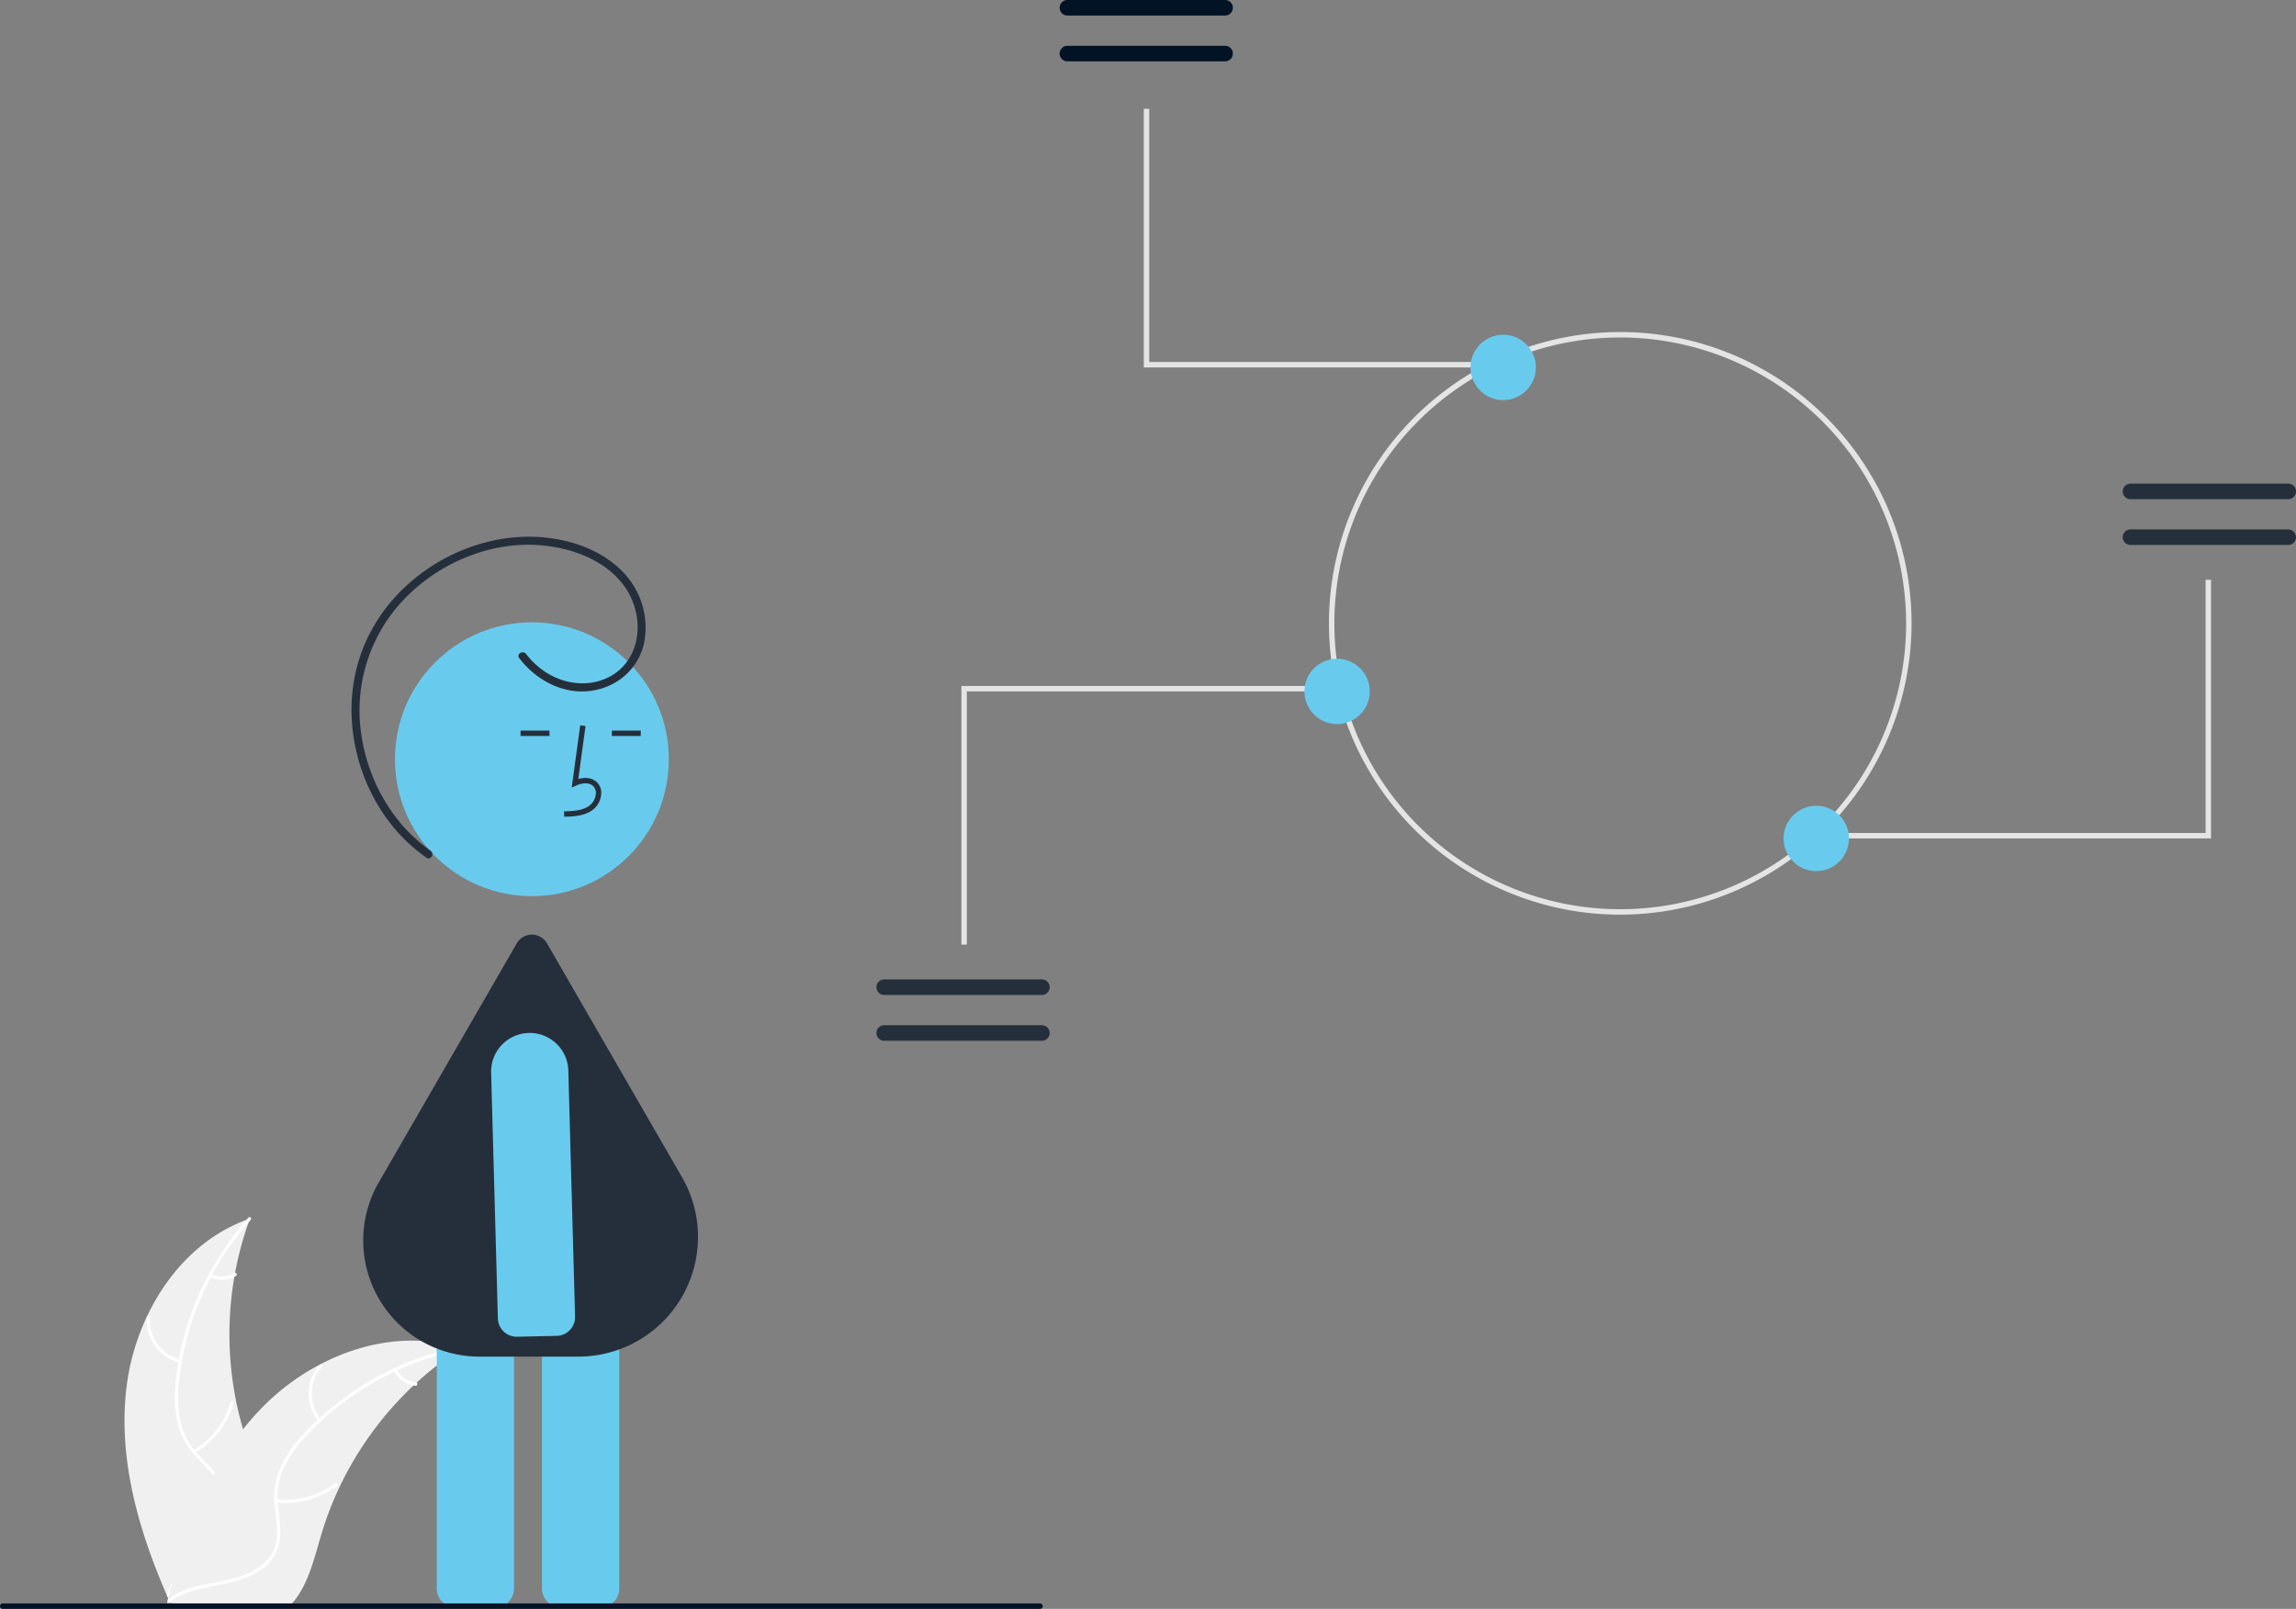 <svg xmlns="http://www.w3.org/2000/svg" width="843.317" height="590.961"><rect width="100%" height="100%" fill="#808080" stroke="none"/><path fill="#f0f0f0" d="M46.5 509.256c3.318-26.678 19.852-52.964 45.295-61.646a123.86 123.86 0 0 0 .006 85.04c3.91 10.576 9.359 21.931 5.681 32.59-2.288 6.631-7.885 11.705-14.142 14.878s-13.202 4.685-20.059 6.167l-1.35 1.116c-10.886-24.581-18.748-51.467-15.43-78.145"/><path fill="#fff" d="M92.047 448.115a105.87 105.87 0 0 0-26.319 59.583 45.6 45.6 0 0 0 .519 14.275 26.15 26.15 0 0 0 6.503 12.128c2.931 3.221 6.303 6.176 8.4 10.053a16 16 0 0 1 .782 13.07c-1.852 5.312-5.501 9.64-9.217 13.75-4.127 4.563-8.485 9.236-10.238 15.285-.213.733-1.338.36-1.126-.371 3.052-10.524 13.268-16.502 18.14-25.98 2.273-4.424 3.228-9.559 1.096-14.228-1.863-4.083-5.337-7.133-8.333-10.368a27.9 27.9 0 0 1-6.801-11.622 42.2 42.2 0 0 1-1.066-14.202 102.7 102.7 0 0 1 7.502-31.214 107.8 107.8 0 0 1 19.374-31.048c.507-.567 1.287.325.784.889"/><path fill="#fff" d="M66.047 500.528a15.884 15.884 0 0 1-12.09-16.64c.06-.76 1.243-.701 1.183.06a14.71 14.71 0 0 0 11.278 15.455c.742.176.366 1.3-.371 1.125M71.049 532.664a30.62 30.62 0 0 0 13.671-17.632c.215-.732 1.34-.36 1.125.372a31.84 31.84 0 0 1-14.263 18.318c-.657.39-1.187-.67-.533-1.058M77.628 468.018a8.99 8.99 0 0 0 8.52-.432c.653-.398 1.181.663.534 1.058a10.07 10.07 0 0 1-9.425.5.61.61 0 0 1-.377-.749.595.595 0 0 1 .748-.377"/><path fill="#f0f0f0" d="M169.348 495.26c-.4.26-.8.52-1.2.79a118.4 118.4 0 0 0-15.14 11.82c-.37.33-.74.67-1.1 1.01a124.8 124.8 0 0 0-27.11 37.11 121 121 0 0 0-6.64 17.18c-2.45 8.13-4.46 17.14-9.31 23.79a21 21 0 0 1-1.62 2h-43.83c-.1-.05-.2-.09-.3-.14l-1.75.08c.07-.31.15-.63.22-.94.04-.18.09-.36.13-.54.03-.12.06-.24.08-.35.01-.04.02-.08.03-.11.02-.11.05-.21.07-.31q.66-2.685 1.36-5.37c0-.01 0-.01.01-.02 3.59-13.63 8.35-27.08 15-39.38.2-.37.4-.75.62-1.12A115.7 115.7 0 0 1 89.258 525a102 102 0 0 1 6.81-7.79 85 85 0 0 1 21.28-15.94c15.72-8.3 33.92-11.48 50.72-6.41.43.13.85.26 1.28.4"/><path fill="#fff" d="M169.25 495.817a105.87 105.87 0 0 0-56.888 31.728 45.6 45.6 0 0 0-8.18 11.71 26.15 26.15 0 0 0-2.11 13.6c.401 4.336 1.314 8.725.654 13.083a16 16 0 0 1-7.244 10.907c-4.677 3.126-10.197 4.385-15.638 5.429-6.042 1.158-12.335 2.266-17.378 6.04-.61.457-1.284-.517-.674-.974 8.772-6.565 20.528-5.188 30.125-9.823 4.478-2.163 8.332-5.688 9.441-10.699.97-4.382.033-8.909-.411-13.296a27.9 27.9 0 0 1 1.567-13.374 42.2 42.2 0 0 1 7.7-11.981 102.7 102.7 0 0 1 24.782-20.406 107.8 107.8 0 0 1 34.162-13.126c.746-.148.833 1.035.091 1.182"/><path fill="#fff" d="M116.933 522.012a15.884 15.884 0 0 1 .364-20.565c.506-.57 1.416.189.91.76a14.71 14.71 0 0 0-.3 19.13c.487.588-.49 1.259-.974.675M101.579 550.683a30.62 30.62 0 0 0 21.531-5.847c.613-.456 1.287.519.675.974a31.84 31.84 0 0 1-22.418 6.038c-.76-.084-.543-1.25.212-1.166M145.754 503.028a8.99 8.99 0 0 0 7.063 4.784c.76.075.543 1.24-.212 1.166a10.07 10.07 0 0 1-7.825-5.276.61.61 0 0 1 .15-.824.595.595 0 0 1 .824.15"/><path fill="#e4e4e4" d="M812.114 307.961h-141v-2h139v-93h2zM355.114 346.961h-2v-95h141v2h-139zM561.114 134.961h-141v-95h2v93h139z"/><path fill="#031326" d="M392.057 0a2.855 2.855 0 0 0 0 5.71h57.919a2.855 2.855 0 0 0 0-5.71Z" data-name="Path 680"/><path fill="#031326" d="M392.057 16.822a2.855 2.855 0 0 0 0 5.71h57.919a2.855 2.855 0 0 0 0-5.71Z" data-name="Path 681"/><path fill="#252F3B" d="M840.462 200.174a2.855 2.855 0 0 0 0-5.71h-57.925a2.855 2.855 0 1 0 0 5.71Z" data-name="Path 683"/><path fill="#252F3B" d="M840.462 183.35a2.855 2.855 0 0 0 0-5.71h-57.925a2.855 2.855 0 1 0 0 5.71Z" data-name="Path 684"/><path fill="#e4e4e4" d="M595.114 335.96a107 107 0 1 1 107-107 107.12 107.12 0 0 1-107 107m0-212a105 105 0 1 0 105 105 105.12 105.12 0 0 0-105-105"/><circle cx="552.114" cy="134.961" r="12" fill="#68CBED"/><circle cx="491.114" cy="253.961" r="12" fill="#68CBED"/><circle cx="667.114" cy="307.961" r="12" fill="#68CBED"/><path fill="#252F3B" d="M324.767 359.747a2.855 2.855 0 1 0 0 5.71h57.924a2.855 2.855 0 0 0 0-5.71Z" data-name="Path 683"/><path fill="#252F3B" d="M324.767 376.57a2.855 2.855 0 1 0 0 5.711h57.924a2.855 2.855 0 0 0 0-5.71Z" data-name="Path 684"/><path fill="#68CBED" d="M181.891 590.393h-14.555a6.91 6.91 0 0 1-6.903-6.903V462.182a6.91 6.91 0 0 1 6.903-6.903h14.555a6.91 6.91 0 0 1 6.903 6.903V583.49a6.91 6.91 0 0 1-6.903 6.903M220.54 590.393h-14.555a6.91 6.91 0 0 1-6.903-6.903V462.182a6.91 6.91 0 0 1 6.903-6.903h14.555a6.91 6.91 0 0 1 6.903 6.903V583.49a6.91 6.91 0 0 1-6.903 6.903"/><circle cx="195.359" cy="278.881" r="50.293" fill="#68CBED"/><path fill="#252F3B" d="M212.43 498.295h-36.18a42.677 42.677 0 0 1-37.04-64.154l50.598-87.638a6.41 6.41 0 0 1 11.102 0l49.58 85.873a43.946 43.946 0 0 1-38.06 65.919M207.23 299.993c3.26-.09 7.317-.204 10.443-2.487a8.02 8.02 0 0 0 3.156-5.989 5.4 5.4 0 0 0-1.835-4.43c-1.633-1.38-4.017-1.704-6.586-.949l2.662-19.452-1.954-.267-3.13 22.868 1.633-.749c1.891-.867 4.488-1.309 6.102.055a3.47 3.47 0 0 1 1.137 2.855 6.06 6.06 0 0 1-2.349 4.465c-2.432 1.777-5.666 2.006-9.334 2.109ZM224.733 268.364h10.622v1.972h-10.622zM191.205 268.364h10.622v1.972h-10.622z"/><path fill="#68CBED" d="M183.53 487.047a6.84 6.84 0 0 1-.662-2.812L180.39 393.9a14.18 14.18 0 0 1 28.354-.617l2.479 90.337a6.91 6.91 0 0 1-6.751 7.052l-14.551.316a6.92 6.92 0 0 1-6.39-3.94"/><path fill="#252F3B" d="M190.693 241.704c6.11 7.991 15.81 13.352 26.063 12.082 9.763-1.208 17.817-8.013 19.838-17.755a29.26 29.26 0 0 0-7.689-25.828c-6.91-7.268-16.8-11.177-26.589-12.518-18.544-2.54-37.588 3.992-51.61 16.175a63.2 63.2 0 0 0-16.46 22.065 61.85 61.85 0 0 0-5.104 26.702c.54 18.12 8.476 36.205 22.171 48.222a63 63 0 0 0 5.333 4.177c1.562 1.096 3.042-1.468 1.494-2.554-14.025-9.839-22.971-25.848-25.426-42.669a59.1 59.1 0 0 1 13.858-47.669c11.325-12.877 27.93-21.246 45.128-21.996 17.305-.755 38.931 6.971 42.17 26.235 1.451 8.635-1.776 17.71-9.688 22.033-8.472 4.628-18.86 2.724-26.14-3.254a30 30 0 0 1-4.795-4.941c-1.14-1.492-3.711-.02-2.554 1.493"/><path fill="#031326" d="M382 590.96H1a1 1 0 1 1 0-2h381a1 1 0 0 1 0 2"/></svg>